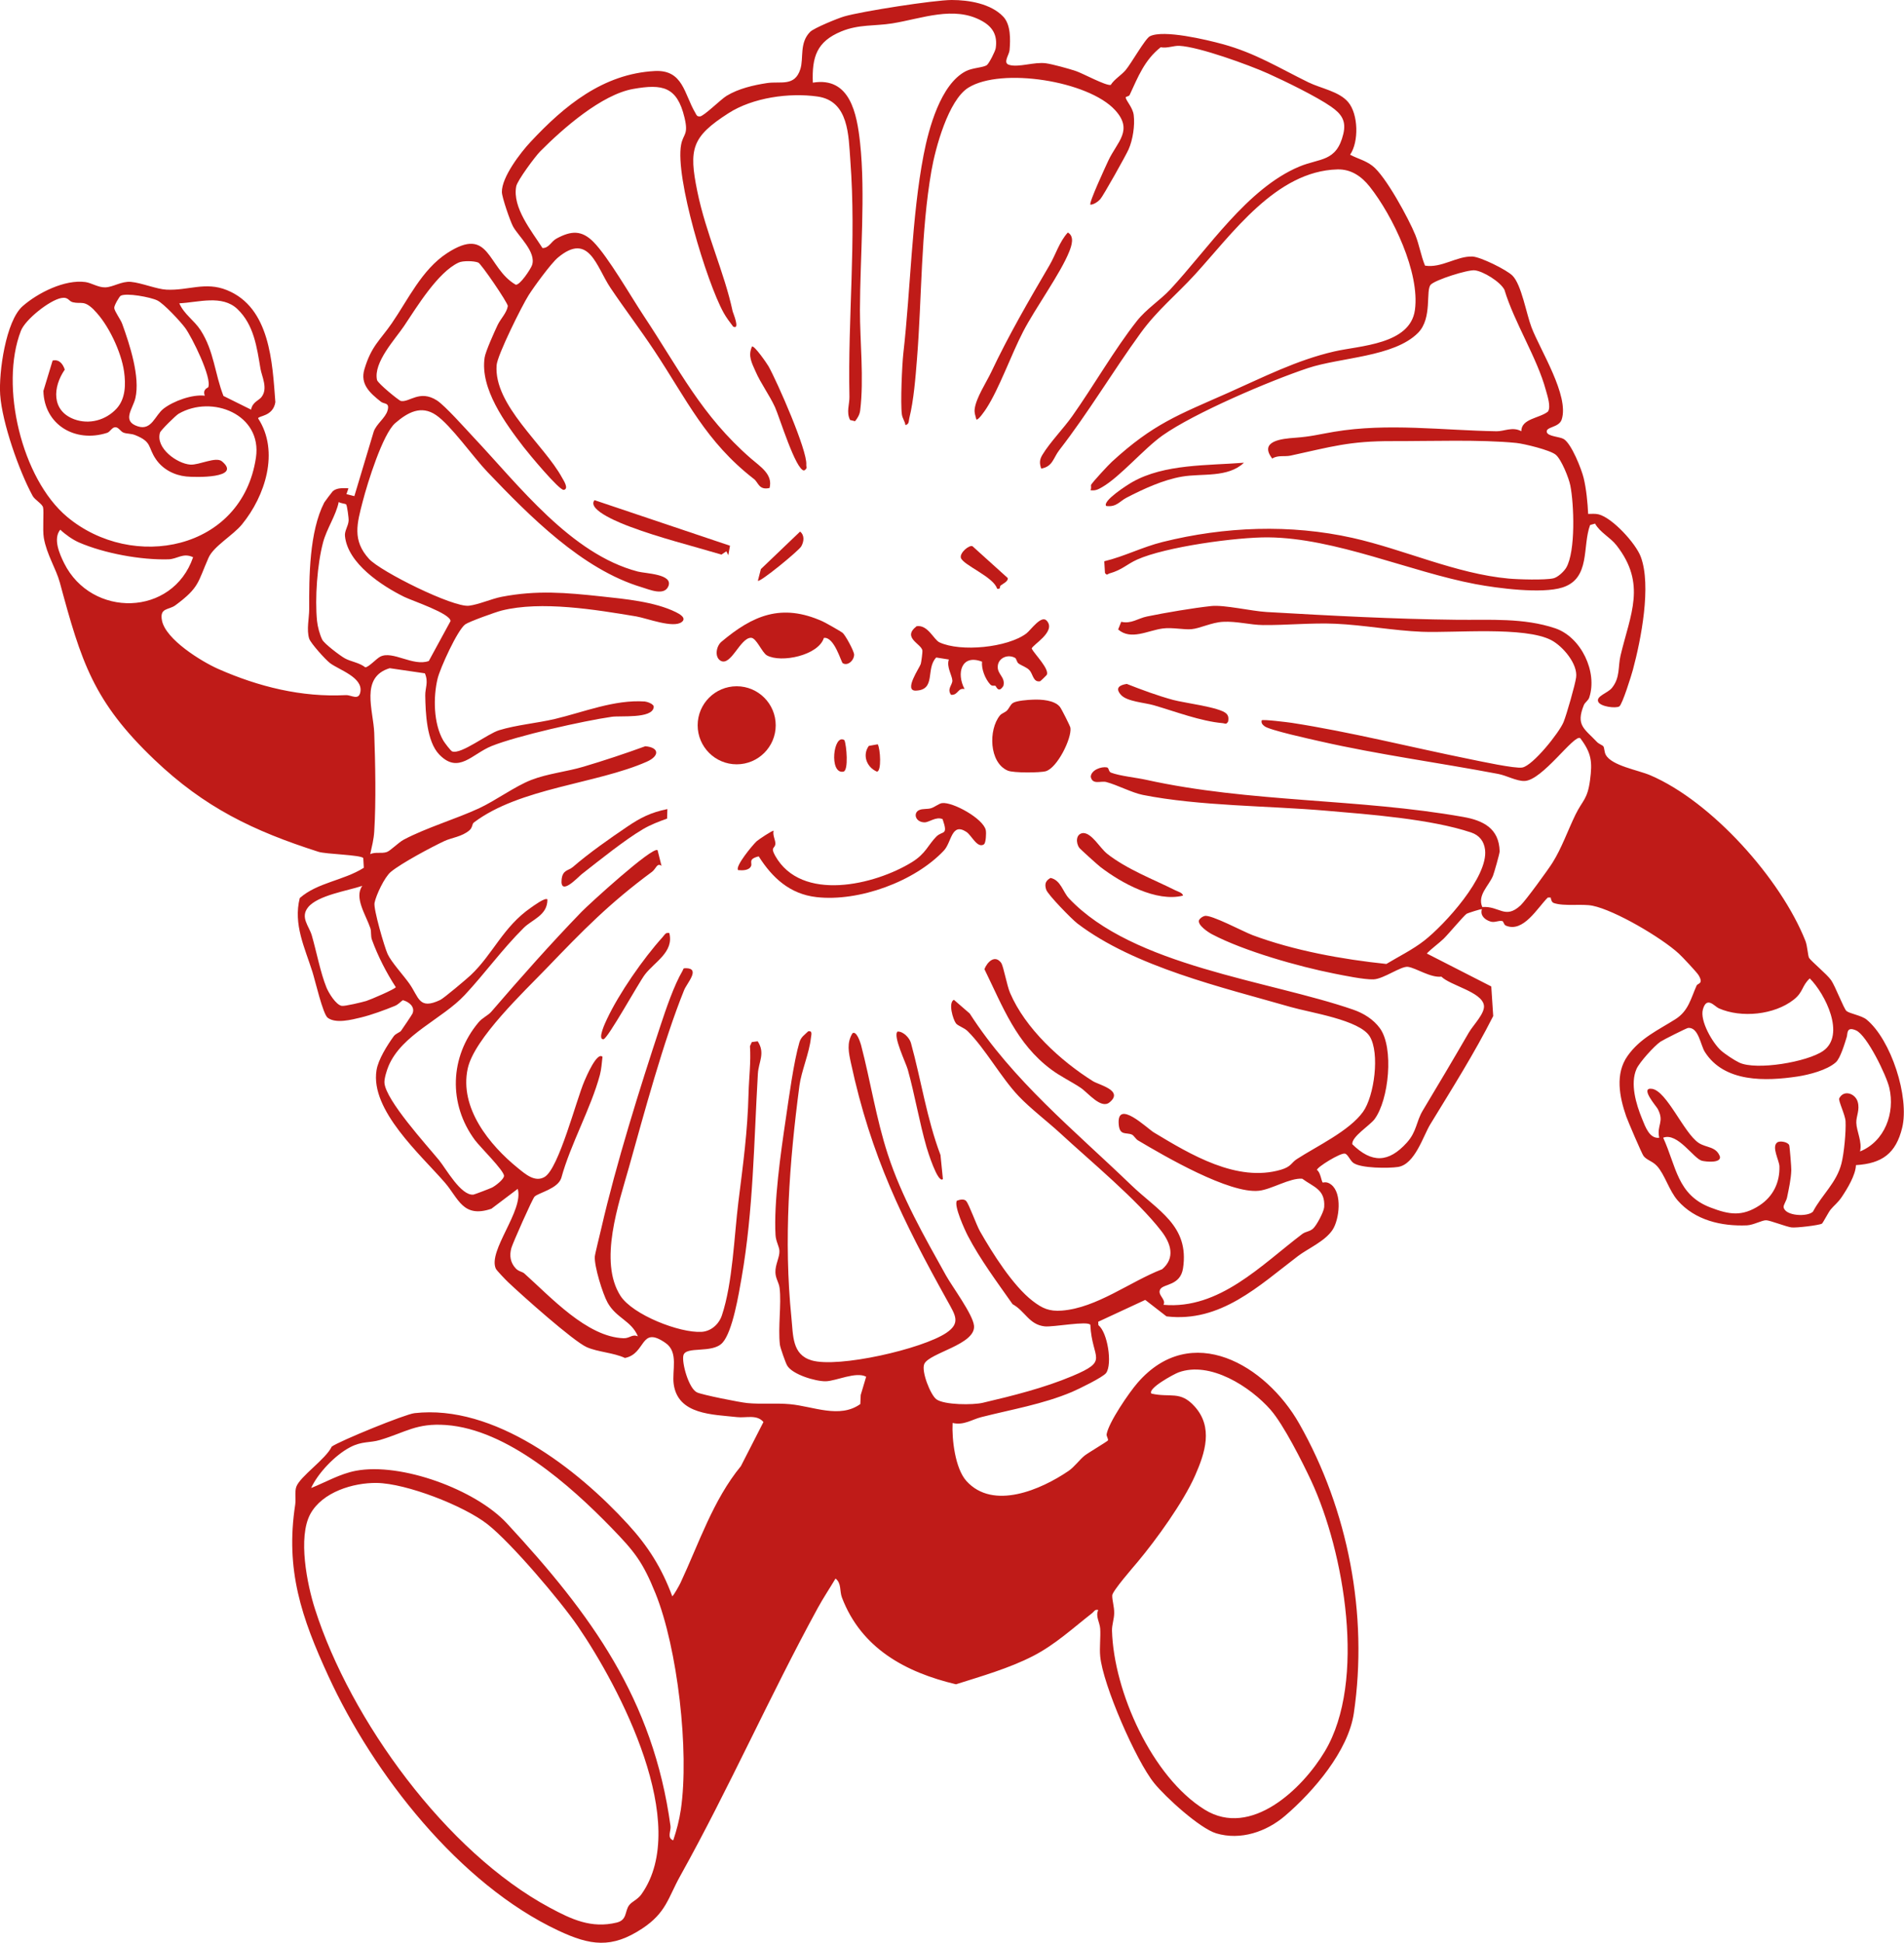 <?xml version="1.0" encoding="UTF-8"?>
<svg id="Lag_2" data-name="Lag 2" xmlns="http://www.w3.org/2000/svg" viewBox="0 0 322.5 329.06">
  <defs>
    <style>
      .cls-1 {
        fill: #bf1b18;
      }
    </style>
  </defs>
  <g id="Lag_1-2" data-name="Lag 1">
    <g>
      <path class="cls-1" d="M169.92,2.81c1.31,1.37,1.23,3.93,1.08,5.69-.07.81-1.17,2.14-.09,2.48,1.62.5,4.27-.54,6.26-.26,1.15.16,3.85.91,5.03,1.3s5.05,2.51,5.93,2.37c.68-1.04,1.74-1.59,2.54-2.53.92-1.08,3.31-5.33,4.1-5.72,2.31-1.16,9.64.6,12.31,1.33,5.54,1.51,9.51,4.01,14.53,6.47,2.12,1.04,5.2,1.53,6.74,3.35,1.74,2.05,1.83,6.74.33,8.91,1.32.71,2.52.93,3.77,1.88,2.21,1.66,6.18,9,7.28,11.72.67,1.67.95,3.52,1.64,5.19,2.81.45,5.4-1.65,8.04-1.54,1.36.06,5.78,2.24,6.77,3.23,1.53,1.53,2.34,6.44,3.23,8.77,1.48,3.87,6.42,11.58,5.11,15.6-.46,1.41-2.74,1.2-2.52,2.14.17.73,2.16.76,2.85,1.16,1.32.77,3.03,5.11,3.39,6.61.45,1.86.67,4.15.76,6.08.58,0,1.18-.07,1.76.07,2.36.59,6.31,4.93,7.15,7.18,1.84,4.89.05,14.03-1.33,19.15-.25.94-1.79,5.88-2.3,6.2-.59.37-3.23.06-3.58-.81-.38-.93,1.62-1.45,2.31-2.3,1.45-1.77,1.02-3.6,1.48-5.52,1.67-7.02,4.42-12.09-.67-18.63-1.08-1.39-2.79-2.17-3.65-3.7l-.84.24c-1.35,3.62.12,9.05-4.69,10.58-3.5,1.11-10.98.13-14.71-.57-11.12-2.1-23.76-7.81-35.11-7.92-5.31-.05-17.42,1.6-22.23,3.77-1.73.78-2.52,1.74-4.67,2.34-.35.1-.38.42-.76-.08l-.12-1.98c3.43-.83,6.43-2.41,9.89-3.27,10.5-2.62,21.63-3.04,32.16-.69,8.71,1.95,17.51,6.07,26.44,6.89,1.61.15,6.15.28,7.57-.04.76-.17,1.8-1.15,2.19-1.81,1.61-2.77,1.32-10.76.69-13.92-.25-1.27-1.51-4.4-2.46-5.2s-5.34-1.86-6.67-2c-6.03-.61-14.72-.29-20.99-.31-7.3-.03-10.38.96-17.25,2.45-1.05.23-2.12-.13-3.12.5-2.29-2.98,1.63-3.36,3.88-3.52,2.81-.21,3.91-.56,6.58-1.01,9.1-1.53,18.44-.24,27.55-.09,1.25.02,2.69-.82,4.18-.01,0-2.15,3.08-2.17,4.51-3.32.56-.82-.11-2.73-.36-3.66-1.47-5.44-5.35-11.45-7.01-16.98-.72-1.37-3.6-3.14-5.04-3.29-1.21-.12-6.62,1.6-7.43,2.42-.93.94.32,5.67-2.16,8.17-4.07,4.11-13.16,4.14-18.68,5.98-6.42,2.14-19.21,7.59-24.6,11.4-3.17,2.25-7.19,7.01-10.24,8.76-.67.39-1.16.64-1.98.51.22-.28.05-.78.12-.91.27-.49,2.95-3.39,3.54-3.92,7.02-6.43,11.21-7.91,19.67-11.66,5.97-2.65,11.57-5.53,17.99-7.01,4.29-.99,12.84-1.15,13.65-7.02.87-6.34-3.76-15.96-7.65-20.88-1.36-1.72-3.14-2.99-5.47-2.93-10.41.27-17.84,10.93-24.18,17.85-3.13,3.42-6.33,5.97-9.15,9.85-4.77,6.57-8.78,13.38-13.8,19.86-1,1.29-1.1,2.79-3.05,3.11-.3-.89-.31-1.47.19-2.31,1.28-2.13,3.6-4.49,5.08-6.59,3.55-5.02,7.16-11.31,10.92-16.08,1.63-2.07,3.97-3.54,5.65-5.34,6.4-6.87,13.05-17.12,21.86-20.82,3.49-1.47,6.32-.75,7.47-5.53.53-2.21-.29-3.38-2.06-4.62-2.46-1.72-7.86-4.35-10.71-5.63-3.26-1.46-11.66-4.51-14.99-4.68-.97-.05-2.1.46-3.17.24-2.75,2.17-3.83,5.01-5.26,8.08-.13.28-.66.24-.66.42.01.54,1.19,1.67,1.35,2.99.22,1.76-.15,4.18-.87,5.81-.43.98-4.3,7.89-4.8,8.44-.35.39-1.11.94-1.67.92-.29-.3,2.63-6.57,3.04-7.46,1.49-3.19,4.29-5.12,1.14-8.56-4.52-4.94-19.25-7.27-24.84-3.8-3.4,2.11-5.6,10.26-6.26,14.07-1.82,10.46-1.61,21.41-2.45,31.88-.25,3.15-.55,7.01-1.3,10.03-.12.46,0,1.04-.66,1.17-.09-.67-.51-1.12-.6-1.82-.26-1.9.03-8.37.25-10.35,1.23-10.75,1.41-23.08,3.43-33.57.86-4.46,2.87-11.98,7.14-14.19,1.17-.61,3.04-.6,3.6-1.06.37-.31,1.4-2.3,1.48-2.86.32-2.18-.52-3.59-2.35-4.6-4.73-2.62-10.15-.39-15.17.42-2.99.48-5.66.13-8.64,1.36-4.16,1.72-4.99,4.32-4.82,8.68,6.33-1.05,7.47,5.31,8,10.17.94,8.64,0,19.41-.02,28.32-.01,5.32.7,11.66.04,17.02-.08.69-.44,1.31-.87,1.83l-.84-.21c-.68-1.32-.08-2.68-.11-3.94-.29-13.55,1.19-26.18.15-40.05-.31-4.16-.24-10.03-5.54-10.79-4.82-.69-11,.18-15.11,2.83-6.21,3.99-6.74,6.02-5.27,13.22s4.59,13.74,5.99,20.34c.04.21,1.33,3.19.09,2.58-.57-.75-1.18-1.55-1.63-2.37-2.87-5.17-8.24-22.93-7.19-28.45.36-1.89,1.29-1.6.57-4.6-1.26-5.24-3.73-5.71-8.67-4.84-5.35.94-11.91,6.69-15.76,10.57-.83.83-3.88,4.93-4.07,5.93-.68,3.6,2.61,7.57,4.45,10.45,1.11.02,1.45-1.11,2.38-1.61,2.48-1.34,4.25-1.45,6.26.58,2.49,2.53,6.32,9.21,8.5,12.5,6.1,9.18,9.75,16.84,18.16,24.17,1.6,1.39,3.76,2.69,3.16,5-1.83.4-1.85-.9-2.64-1.52-8.19-6.35-11.36-13.42-16.9-21.77-2.39-3.6-5-7.03-7.4-10.6s-3.62-9.55-8.91-5.13c-1.17.98-4.07,4.96-4.96,6.37-1.14,1.8-5.29,10.13-5.42,11.85-.51,6.77,8.04,13.45,11.1,19.08.22.4,1.2,1.86.28,2.04-.74.15-6.04-6.25-6.81-7.26-3.09-4.02-7.4-9.87-6.6-15.16.15-1.02,1.66-4.36,2.19-5.48s1.54-2.04,1.74-3.24c-.06-.64-4.51-7.15-5.01-7.36-.73-.3-2.62-.33-3.32,0-3.53,1.63-7.12,7.57-9.25,10.75-1.48,2.21-5.22,6.16-4.58,9.13.13.58,3.7,3.49,4.04,3.56,1.44.29,3.18-1.97,6.11-.09,1.38.89,4.86,4.81,6.23,6.27,7.6,8.06,16.46,19.75,27.79,22.71,1.32.35,6.04.41,5.18,2.49-.69,1.67-3.16.58-4.51.17-10.11-3.02-19.01-12.07-26.14-19.53-2.39-2.5-6.18-7.91-8.7-9.63s-4.79-.47-6.91,1.36-4.71,10.17-5.5,13.24c-.98,3.77-1.81,6.61,1.06,9.76,1.97,2.15,14.24,8.25,16.93,7.93,1.65-.2,3.83-1.18,5.53-1.51,5.98-1.15,10.88-.71,16.86-.07,3.97.43,9.06.89,12.66,2.67.52.26,1.88.96,1,1.66-1.43,1.13-5.91-.63-7.72-.94-6.85-1.14-16.09-2.68-22.81-.99-.97.24-5.53,1.88-6.16,2.34-1.32.97-4.24,7.4-4.67,9.16-.77,3.16-.71,7.64.96,10.52.2.34,1.25,1.75,1.51,1.84,1.54.53,5.94-2.98,7.96-3.6,2.9-.89,6.46-1.2,9.43-1.9,4.89-1.16,10.09-3.31,15.23-2.96.3.02,1.66.41,1.5,1.01-.29,1.93-5.61,1.37-7.09,1.58-4.76.68-16.09,3.23-20.37,4.96-3.32,1.34-5.59,4.82-8.86,1.43-2.14-2.22-2.32-7.07-2.37-9.99-.02-1.3.59-2.24-.06-3.76l-5.96-.87c-5.06,1.53-2.76,7.13-2.62,10.97.18,5.13.32,11.62,0,16.7-.08,1.33-.4,2.54-.68,3.82.91-.41,1.89-.05,2.8-.35.63-.21,1.98-1.63,2.9-2.11,3.85-2.03,8.79-3.48,12.71-5.29,2.84-1.32,6.09-3.73,8.86-4.81s6.02-1.4,8.83-2.24c3.51-1.04,7.05-2.22,10.49-3.47,2.4.2,2.44,1.65.25,2.62-8.52,3.76-21.53,4.42-29.29,10.3-.32.24-.19.84-.75,1.32-1.27,1.09-3,1.24-4.2,1.8-2.15,1-7.31,3.75-9.1,5.23-1.07.88-2.51,3.93-2.77,5.26-.2,1.04,1.67,7.45,2.21,8.65.63,1.38,2.68,3.6,3.67,5,1.67,2.35,1.6,4.52,5.25,2.79.58-.27,4.46-3.54,5.15-4.19,3.79-3.57,5.48-8.18,10.22-11.45.44-.3,2.4-1.77,2.78-1.39.03,2.7-2.55,3.37-4.01,4.82-3.61,3.58-6.58,7.72-9.98,11.36-3.82,4.1-10.68,6.68-12.93,12.07-.29.7-.74,2.12-.68,2.84.25,2.96,7.12,10.49,9.25,13.08,1.16,1.41,3.7,6.05,5.82,5.83.17-.02,2.85-1.04,3.16-1.2.55-.28,1.97-1.35,2.02-1.96.07-.86-4.07-4.92-4.92-6.07-4.54-6.12-4.28-14.12.6-19.94.67-.8,1.62-1.17,2.18-1.82,4.96-5.76,10.04-11.5,15.27-16.9,1.19-1.23,12.01-11.13,12.88-10.45l.67,2.67c-.75-.61-.94.49-1.59.98-7.28,5.38-11.66,9.88-17.9,16.37-3.7,3.85-12.25,11.89-13.34,16.98-1.43,6.64,3.67,12.93,8.5,16.84,1.25,1.01,2.88,2.47,4.52,1.51,2.41-1.4,5.37-13.06,6.75-16.25.3-.7,2.13-5.02,3.06-4.1-.11.97-.19,2.13-.44,3.06-1.5,5.63-4.97,11.71-6.54,17.47-.6,1.82-3.81,2.48-4.52,3.14-.35.32-3.72,7.92-3.94,8.73-.35,1.27-.17,2.47.76,3.45.48.51,1.1.54,1.43.83,4.44,3.96,10.61,10.77,16.81,10.98,1.07.04,1.45-.75,2.44-.32-1.11-2.66-3.64-3.05-5.13-5.7-.85-1.52-2.28-6.19-2.17-7.81.04-.49.91-3.94,1.11-4.83,2.47-10.76,6.52-23.74,10.02-34.31.92-2.78,2.27-6.78,3.73-9.26.19-.32.02-.45.59-.44,2.5.04.15,2.53-.32,3.7-3.51,8.68-6.76,20.8-9.34,29.99-1.74,6.21-5.18,15.96-1.45,21.79,2.07,3.23,10.04,6.33,13.74,6.11,1.63-.1,2.95-1.3,3.45-2.81,1.83-5.5,2.07-13.41,2.79-19.21.82-6.57,1.55-11.81,1.72-18.38.07-2.64.42-5.31.24-7.99l.31-.69,1-.13c1.33,2.02.14,3.51.03,5.49-.68,11.67-.76,23.08-2.76,34.57-.47,2.68-1.51,9.11-3.24,11s-6.24.49-6.62,2.15c-.29,1.25.9,5.58,2.3,6.25.87.42,7.28,1.69,8.52,1.81,2.34.23,4.81-.03,7.23.19,3.98.37,8.42,2.49,11.92-.02l.07-1.54.92-3.09c-1.69-.93-5.11.73-6.83.77s-5.71-1.15-6.57-2.7c-.27-.49-1.15-2.98-1.21-3.49-.34-2.87.28-6.94-.05-9.59-.12-.98-.67-1.57-.71-2.65-.05-1.33.73-2.57.68-3.65-.04-.78-.6-1.6-.66-2.68-.32-5.45.88-13.92,1.73-19.64.53-3.59,1.35-9.73,2.32-13.02.27-.91.87-1.24,1.48-1.85.8-.16.51.65.46,1.13-.27,2.55-1.62,5.64-1.94,8.06-1.72,13.05-2.69,26.14-1.36,39.3.31,3.03.09,6.26,3.42,7.24,4.53,1.33,18.77-1.93,22.82-4.66,2.48-1.67,1.52-3,.21-5.37-7.65-13.75-12.97-24.58-16.36-40.3-.39-1.81-.76-3.42.25-5.07.69-.49,1.34,1.58,1.45,1.97,1.6,6.1,2.55,12.45,4.54,18.54,2.36,7.26,6.2,13.95,9.84,20.49,1.07,1.92,4.6,6.65,4.76,8.55.28,3.18-7.55,4.56-8.42,6.45-.56,1.22,1.07,5.32,2.07,6.01,1.37.95,6.16.97,7.85.57,4.95-1.16,10.37-2.51,15.14-4.52,6.39-2.69,3.34-2.78,3.06-8.68-.45-.72-6.29.42-7.74.26-2.65-.3-3.27-2.56-5.43-3.76-2.55-3.63-5.54-7.65-7.58-11.58-.5-.96-2.41-5.13-1.85-5.94.46-.18,1.2-.36,1.57.05.49.55,1.72,4.04,2.35,5.15,2.12,3.71,5.56,9.19,8.9,11.77,1.65,1.27,2.81,1.8,4.95,1.64,5.92-.45,11.57-4.92,17-7.01,2.27-1.94,1.46-4.38-.13-6.45-4.08-5.3-12.05-11.88-17.07-16.52-2.22-2.05-5.07-4.2-7.09-6.32-2.99-3.14-5.67-8.06-8.65-11.02-.62-.62-1.65-.88-2-1.34-.49-.66-1.34-3.48-.34-3.98l2.68,2.32c7.27,11.32,17.75,19.81,27.31,29.02,4.54,4.38,9.93,6.9,8.82,14.14-.45,2.94-3.26,2.61-3.83,3.51-.63.99,1.05,1.73.52,2.67,9.46.83,16.58-6.75,23.5-11.99.6-.45,1.25-.39,1.84-.92s1.82-2.83,1.88-3.63c.21-3-1.76-3.38-3.72-4.82-2.08-.16-5.2,1.81-7.33,2.04-5,.55-15.96-5.84-20.49-8.53-.4-.24-.68-.82-1.03-.98-.95-.42-2.07.24-2.23-1.72-.38-4.41,4.81.66,5.94,1.35,6.22,3.75,14.13,8.52,21.57,6.31,1.73-.52,1.72-1.18,2.64-1.78,3.39-2.2,8.89-4.76,11.23-8.02,1.92-2.68,2.86-9.95,1.14-12.76s-10.02-4.02-13.36-4.98c-11.64-3.35-26.47-6.78-36.17-14.16-.93-.71-5.02-4.89-5.28-5.73-.29-.92-.13-1.5.74-1.98,1.74.37,2.07,2.35,3.12,3.46,10.84,11.5,33.89,13.91,48.15,18.85,1.76.61,3.41,1.63,4.52,3.15,2.4,3.31,1.52,12.16-.92,15.41-.81,1.07-3.89,2.96-3.76,4.23,3.29,3.23,6.14,3.16,9.23-.26,1.71-1.89,1.57-3.55,2.71-5.45,2.63-4.38,5.22-8.74,7.8-13.2.74-1.28,2.8-3.3,2.55-4.65-.41-2.26-5.64-3.3-7.2-4.82-1.85.21-4.23-1.44-5.64-1.66-1.17-.18-4.14,2.06-5.87,2.12-1.54.06-4.97-.65-6.64-.98-6.06-1.2-15.25-3.8-20.68-6.65-.65-.34-2.48-1.54-2.23-2.38.18-.35.6-.64.97-.73,1.06-.28,6.58,2.68,8.11,3.25,7.01,2.62,15.25,4.11,22.66,4.88,2.09-1.26,4.48-2.44,6.4-3.94,3.48-2.71,10.87-10.82,10.32-15.39-.17-1.46-.98-2.47-2.34-2.93-6.83-2.3-17.38-3.08-24.64-3.7-9.76-.84-21.41-.77-30.99-2.67-1.82-.36-4.35-1.7-6.18-2.18-.94-.25-2.36.54-2.64-.91.09-1.15,1.81-1.75,2.74-1.57.36.07.26.73.7.89,1.51.57,4.27.84,5.94,1.21,17.61,3.89,35.92,3.13,53.71,6.29,3.35.59,6.08,1.92,6.17,5.83,0,.39-.94,3.66-1.13,4.14-.69,1.69-2.69,3.27-1.81,5.29,2.9-.22,3.86,2.15,6.48-.28.86-.8,4.69-6.07,5.42-7.24,1.55-2.47,2.6-5.49,3.88-8.12,1.2-2.46,2.04-2.56,2.47-5.86.41-3.11.25-4.57-1.66-7.1-1.03-.73-6.4,7.17-9.45,7.25-1.33.04-3.05-.93-4.43-1.19-9.94-1.89-20.32-3.28-30.15-5.52-1.64-.37-8.61-1.9-9.44-2.56-.35-.28-.59-.51-.49-1,.22-.2,4.38.32,5.07.42,9.86,1.52,20.36,4.17,30.18,6.15,1.68.34,7.71,1.65,8.9,1.42,1.82-.35,6.25-5.91,6.98-7.69.51-1.24,1.95-6.27,2.13-7.56.32-2.27-2.23-5.28-4.2-6.32-4.5-2.36-16.44-1.2-21.92-1.42-4.77-.19-9.89-1.15-14.64-1.36-4.09-.18-8.22.26-12.29.22-2.12-.02-4.46-.67-6.74-.55-1.96.1-3.87,1.11-5.36,1.25-1.26.12-3.26-.33-4.85-.12-2.54.33-5.4,2.06-7.57.17l.52-1.3c1.72.39,2.81-.58,4.36-.9,3.11-.64,7.81-1.44,10.91-1.77,2.17-.23,6.8.86,9.34,1.01,10.78.62,21.56,1.2,32.34,1.32,5.5.06,11.21-.36,16.56,1.44,4.38,1.48,7.21,7.39,5.76,11.74-.17.51-.71.78-.91,1.27-1.39,3.43.07,3.97,2.23,6.25.31.33.95.54,1.08.74.19.3.14.93.4,1.42,1,1.86,5.46,2.58,7.54,3.47,10.41,4.45,22.11,17.54,26.28,28.05.34.86.42,2.55.62,2.88.35.57,3.02,2.76,3.73,3.77s2.15,4.85,2.61,5.23c.53.44,2.56.76,3.39,1.44,4.16,3.41,7.3,13.15,6.04,18.33-1.06,4.35-3.4,6.06-7.83,6.33-.06,1.69-1.44,3.96-2.42,5.42-.63.94-1.27,1.38-1.87,2.11-.37.45-1.31,2.28-1.47,2.38-.47.28-4.41.75-5.17.64-.93-.13-3.56-1.17-4.25-1.21s-2.17.81-3.28.86c-4.32.18-8.79-.85-11.73-4.21-1.48-1.7-2.15-4.33-3.5-5.83-.75-.83-1.72-.98-2.29-1.71-.29-.38-2.66-5.92-2.94-6.72-1.14-3.29-1.91-7.2.24-10.23s5.17-4.36,8.11-6.22c2.21-1.4,2.6-3.5,3.58-5.69.19-.42,1.25-.25.32-1.78-.3-.49-2.78-3.14-3.35-3.65-2.92-2.68-10.77-7.31-14.58-8.09-1.8-.37-4.76.14-6.55-.45-.41-.14-.48-.58-.56-.94h-.48c-1.74,1.7-4.13,6.01-7.1,4.76-.39-.16-.37-.73-.63-.78-.68-.12-1.27.32-2,.08-.95-.3-1.76-1.02-1.44-2.08-.09-.1-2.44.68-2.57.76-.5.33-3.08,3.44-3.92,4.25-.89.85-1.98,1.6-2.84,2.49l10.92,5.58.33,5.01c-3.2,6.33-6.99,12.32-10.66,18.34-1.21,1.98-2.59,6.76-5.45,7.22-1.59.25-6.36.24-7.6-.7-.55-.41-.91-1.46-1.42-1.56-.77-.15-4.73,2.3-4.73,2.77.61.39.75,1.9.98,2.13.06.06.64-.29,1.46.37,1.87,1.49,1.35,5.85.24,7.59-1.26,1.97-4.21,3.22-5.87,4.48-6.65,5.05-13.12,11.32-22.29,10.23l-3.6-2.79-7.97,3.7.04.59c1.56,1.2,2.38,6.58,1.31,8.08-.51.72-4.72,2.76-5.78,3.21-4.95,2.09-10.21,2.96-15.36,4.27-1.63.41-2.95,1.43-4.87.99-.14,2.77.43,7.71,2.34,9.83,4.53,5.02,12.66,1.45,17.29-1.7,1-.68,1.9-1.94,2.73-2.6.57-.45,3.82-2.38,3.95-2.57.12-.19-.28-.72-.22-1.06.35-2,3.77-7.01,5.25-8.71,9.11-10.49,21.73-3.02,27.38,6.94,8.27,14.57,11.7,32.31,9.24,49.02-.94,6.41-6.85,13.28-11.63,17.37-3.18,2.73-7.55,4.21-11.66,2.99-2.79-.83-8.59-6.12-10.51-8.49-3.1-3.81-8.71-16.69-9.16-21.51-.14-1.51.09-3.13,0-4.66-.07-1.09-.84-2.11-.33-3.17-.58-.15-.67.23-1,.5-3.27,2.55-6.32,5.38-10.04,7.29-4.05,2.08-8.73,3.42-13.06,4.79-8.55-2.03-16.03-6.09-19.31-14.68-.43-1.12-.05-2.42-1.09-3.23-.99,1.66-2.08,3.29-3.01,4.99-8.15,14.92-15.05,30.58-23.29,45.37-2.07,3.71-2.36,6.22-6.43,8.91-5.2,3.44-8.82,2.89-14.23.35-16.75-7.86-31.29-26.46-38.93-43.07-4.57-9.93-7.33-18.01-5.63-29.08.13-.87-.1-2.21.18-3,.62-1.76,5.02-4.7,6.01-6.82,1.37-.97,12.41-5.48,14-5.66,13.5-1.55,27.59,9.43,36.18,18.83,3.41,3.72,5.72,7.4,7.49,12.17.18,0,1.22-1.87,1.4-2.26,3.11-6.65,5.5-14.01,10.23-19.77l3.82-7.47c-1.11-1.33-2.96-.66-4.45-.83-4.14-.46-10.02-.38-10.75-5.58-.32-2.31.87-5.4-1.37-6.97-4.37-3.05-3.25,1.82-6.89,2.53-1.92-.9-4.6-1-6.47-1.83-2.29-1.02-11.04-8.84-13.32-11.01-.39-.37-1.92-1.95-2.08-2.28-1.38-3.04,4.78-9.86,3.71-13.52l-4.46,3.37c-4.85,1.64-5.57-1.77-7.89-4.44-4.1-4.73-12.65-12.25-11.57-19.01.29-1.84,1.82-4.24,2.91-5.76.35-.48,1.03-.65,1.24-.92.26-.35,1.86-2.73,1.94-2.92.5-1.16-.61-2.01-1.63-2.28-.48.35-.78.74-1.37.98-1.68.69-3.97,1.53-5.71,1.95-1.58.38-4.27,1.09-5.65.05-.81-.61-2.13-6.35-2.58-7.76-1.31-4.14-3.27-8.06-2.15-12.51,3-2.65,7.4-2.95,10.85-5.13l-.09-1.64c-.39-.56-6.3-.65-7.6-1.07-11.06-3.54-19.28-7.5-27.76-15.58-10.37-9.88-12.41-16.6-16.04-30.03-.64-2.35-2.22-4.72-2.71-7.56-.24-1.39.05-4.48-.13-5.17-.16-.61-1.39-1.26-1.76-1.93C3.24,79.8.36,71.6.03,66.86c-.26-3.76.95-12.51,3.81-15.01,2.6-2.28,7.15-4.55,10.62-4.08,1.03.14,2.19.94,3.38.9,1.32-.04,2.75-1.07,4.33-.93,1.79.16,4.37,1.24,6.03,1.32,3.72.18,6.57-1.41,10.24.08,7.31,2.96,7.69,12.24,8.2,18.97-.39,2.46-2.89,2.28-2.92,2.75,3.66,5.61,1.19,13.16-2.73,17.95-1.54,1.88-4.81,3.7-5.67,5.66-1.84,4.17-1.52,5.02-5.62,8.05-1.13.83-2.71.37-2.26,2.6.65,3.2,6.67,6.91,9.51,8.17,6.86,3.03,14.15,4.83,21.62,4.44.93-.05,2.19.99,2.47-.54.45-2.48-3.58-3.71-5.14-4.88-.77-.58-3.28-3.37-3.53-4.14-.48-1.5,0-3.54,0-4.96-.02-5.51.01-13.15,2.55-18.1.05-.11,1.35-1.83,1.44-1.91.72-.62,1.77-.53,2.66-.5l-.34.99,1.34.34,3.27-10.9c.43-1.31,1.98-2.32,2.35-3.59.41-1.42-.57-1.06-1.12-1.5-1.86-1.47-3.55-2.97-2.8-5.49,1.17-3.95,2.65-4.91,4.63-7.78,2.74-3.97,5.1-9.11,9.37-11.89,7.36-4.79,6.72,2.49,11.63,5.34.73.11,2.54-2.67,2.76-3.29.79-2.24-2.35-4.96-3.22-6.59-.46-.85-1.87-4.9-1.88-5.81-.05-2.5,3.14-6.67,4.86-8.5,5.74-6.15,12.3-11.53,21.02-12,4.84-.26,4.99,3.92,6.89,7.1.21.36.23.6.76.59.65,0,3.53-2.88,4.53-3.49,2.01-1.22,4.54-1.81,6.84-2.16s4.69.66,5.65-2.35c.6-1.88-.2-4.46,1.67-6.33.66-.65,4.67-2.29,5.74-2.6C145.93,1.92,158.27,0,161.2,0s6.63.62,8.72,2.81ZM35.26,65.61c.72-1.55-2.78-8.57-3.9-10.08-.81-1.09-3.58-4.08-4.7-4.64s-5.28-1.34-6.23-.79c-.2.11-1.11,1.63-1.08,2.06.05.59,1.08,1.93,1.35,2.69,1.27,3.5,3.07,9,2.23,12.58-.42,1.81-2.36,3.88.41,4.78,2.36.76,2.9-1.87,4.37-3,1.67-1.29,4.86-2.45,6.98-2.19-.42-1.1.52-1.33.56-1.42ZM15.92,52.48c-1.73-1.7-2.1-.94-3.59-1.29-.72-.17-.72-.95-1.97-.71-1.99.39-6.07,3.62-6.82,5.55-3.62,9.32.13,25.05,7.82,31.5,11.07,9.27,29.65,5.71,31.99-10.02,1.09-7.31-7.42-10.72-13.1-7.43-.48.28-3.03,2.79-3.15,3.19-.79,2.61,2.88,5.26,5.14,5.42,1.49.1,4.34-1.41,5.36-.55,3.44,2.9-4.55,2.72-6.06,2.56-2.03-.21-3.94-1.2-5.11-2.89-1.45-2.09-.59-2.94-3.54-4.12-.67-.27-1.35-.2-1.93-.4-.55-.19-.85-.93-1.42-.93-.59,0-.87.78-1.4.95-5.42,1.74-10.65-1.38-10.79-7.1l1.56-5.14c1.11-.26,1.74.56,2.06,1.53-2.03,2.94-2.3,6.96,1.6,8.41,2.54.94,5.34.16,7.15-1.78,1.56-1.67,1.6-4.15,1.29-6.32-.47-3.31-2.68-8.03-5.09-10.41ZM44.27,67.27c1.18-1.45.07-3.51-.15-4.82-.61-3.6-1.09-7.41-3.9-10.1-2.6-2.48-6.63-1.13-9.85-.98.83,1.89,2.5,2.85,3.61,4.56,2.28,3.54,2.4,7.37,3.87,11.13l4.68,2.32c.22-1.27,1.29-1.55,1.75-2.11ZM58.63,85.43c-.14-.14-.94-.17-1.26-.41-.45,2.27-2.03,4.51-2.65,6.85-.99,3.73-1.4,9.48-1.02,13.31.1.97.45,2.27.87,3.14.34.7,3.02,2.72,3.82,3.17,1,.57,2.46.72,3.48,1.53.57,0,1.87-1.46,2.53-1.8,2.1-1.09,5.57,1.71,8.23.73l3.68-6.76c0-1.29-6.47-3.43-7.84-4.1-3.81-1.88-9.59-5.67-10.04-10.31-.09-.88.56-1.67.62-2.6.03-.43-.26-2.58-.42-2.75ZM32.7,94.37c-1.71-.8-2.67.32-4.16.36-4.64.14-10.87-1-15.17-2.86-1.04-.45-2.33-1.36-3.16-2.16-1.25,1.52-.15,4.06.65,5.67,4.64,9.32,18.39,9.09,21.85-1.01ZM61.37,150.03c-2.43.83-7.55,1.59-9.19,3.64-1.37,1.7.17,3.17.63,4.75.78,2.68,1.46,6.31,2.49,8.84.37.9,1.6,2.94,2.59,3.1.52.09,3.49-.63,4.15-.83s4.92-2.02,5-2.34c-1.58-2.42-3.04-5.27-4.03-8-.26-.71-.07-1.35-.28-1.99-.73-2.21-2.8-5.17-1.36-7.17ZM291.49,177.91c.68.61,2.28,1.67,3.11,2.06,2.9,1.36,11.55-.11,14.22-1.99,3.82-2.7.34-9.64-2.28-12.27-1.39,1.29-1.06,2.29-2.72,3.6-3.3,2.59-8.88,3.14-12.68,1.47-.74-.33-2.05-2.13-2.7.17-.55,1.93,1.62,5.67,3.06,6.97ZM310.94,179.93c-1.49,1.32-4.51,2.09-6.45,2.39-5.38.81-12.43,1.06-15.73-4.17-.73-1.16-1.06-4.23-2.84-4.05-.26.03-4.22,2.02-4.66,2.32-1.05.71-3.55,3.48-4.06,4.61-1.12,2.49-.08,5.98.92,8.42.58,1.43,1.28,3.44,2.92,3.25-.46-2.19.93-2.65-.26-4.9-.23-.43-3.1-3.7-.96-3.39,2.5.37,5.38,7.45,7.87,9.14,1.29.88,3.01.57,3.64,2.36.16,1.12-2.36.85-3.04.69-1.4-.32-4.14-4.87-6.58-3.91,2.23,4.87,2.37,9.67,8.01,11.82,3.18,1.22,5.35,1.57,8.3-.35,2.31-1.51,3.46-3.88,3.38-6.63-.03-.99-1.38-3.31-.37-4.04.44-.32,1.76-.1,2.02.45.09.19.38,3.84.36,4.24-.05,1.54-.41,3.13-.72,4.64-.11.55-.65,1.3-.58,1.65.27,1.51,4.08,1.66,4.97.74,1.54-2.9,4-4.89,4.83-8.17.44-1.73.78-5.38.69-7.13-.05-1.08-1.26-3.5-1.07-3.89.78-1.52,2.71-.81,3.12.57s-.26,2.45-.23,3.56c.04,1.45,1.03,3.23.63,4.87,4.19-1.71,5.96-6.49,4.96-10.79-.47-2.05-3.77-8.9-5.64-9.72-1.65-.72-1.4.57-1.56,1.09-.34,1.09-1.08,3.63-1.86,4.32ZM215.25,238.81c-3.49-3.97-10.29-8.34-15.64-6.37-.8.3-5.31,2.74-4.58,3.59,3.26.73,4.87-.54,7.32,2.18,3.17,3.52,1.79,7.81.07,11.71-2,4.53-6.6,10.88-9.72,14.61-.74.88-4.3,4.96-4.31,5.68-.02.86.35,1.89.33,3-.01,1.05-.39,1.94-.37,2.97.29,10.29,6.77,24.79,15.71,30.32,7.83,4.84,16.56-3.53,20.36-9.91,7.06-11.85,3.27-33.75-2.33-45.79-1.45-3.11-4.7-9.55-6.85-11.99ZM114.03,311.7c.58-1.73,1.02-3.4,1.29-5.21,1.45-9.87-.54-27.33-4.29-36.62-2.18-5.4-3.59-7.12-7.51-11.16-6.93-7.13-17.58-16.61-27.98-17.36-5-.36-6.81,1.23-11.16,2.53-1.76.53-3.04.16-5.09,1.24-2.52,1.32-5.44,4.37-6.59,6.9,2.5-1,4.89-2.41,7.58-2.92,7.66-1.45,20.3,3.19,25.59,8.92,14.25,15.4,24.76,29.74,27.7,51.25.11.83-.65,2.01.46,2.42ZM82.58,258.16c-4-3.14-13.76-6.93-18.77-7-3.98-.05-9.2,1.53-11.24,5.25-2.15,3.94-.56,11.93.79,16.13,5.99,18.75,22.21,41.14,39.77,50.56,3.65,1.96,7.01,3.56,11.32,2.52,1.79-.43,1.36-1.89,2.09-2.91.47-.66,1.44-.95,2.11-1.89,8.44-11.9-3.66-35-10.8-45.42-3-4.37-11.31-14.14-15.26-17.23Z"/>
      <circle class="cls-1" cx="124.78" cy="122.84" r="6.61"/>
      <path class="cls-1" d="M174.95,118.5c1.43-.06,3.63.07,4.57,1.21.26.31,1.75,3.26,1.79,3.56.24,1.8-2.24,6.8-4.18,7.35-.93.27-5.48.31-6.43-.1-3.18-1.35-3.29-6.94-1.34-9.34.3-.37.85-.5,1.18-.82.39-.38.59-1.02,1.03-1.3.63-.4,2.55-.53,3.38-.56Z"/>
      <path class="cls-1" d="M166.67,143c-1.14.76-2.1-1.54-2.99-2.11-2.54-1.65-2.48,1.76-3.8,3.16-4.94,5.26-14.42,8.71-21.59,7.89-4.48-.51-7.46-3.24-9.78-6.9-1.89.46-1.04,1.1-1.3,1.65-.34.76-1.45.74-2.18.68-.6-.6,2.5-4.31,3.12-4.88.32-.3,2.78-1.93,2.88-1.78-.19.74.33,1.58.3,2.19-.04.87-.9.48-.03,2.04,4.46,7.92,16.87,4.95,23.15,1.09,2.37-1.46,2.74-2.92,4.15-4.34,1.06-1.06,2.05-.08,1.06-2.95-1.08-.51-2.3.56-3.07.54-1.57-.03-1.95-1.61-.9-2.08.64-.28,1.38-.11,2.03-.32s1.3-.78,1.84-.86c1.81-.24,6.99,2.63,7.41,4.57.11.51.02,2.18-.3,2.39Z"/>
      <path class="cls-1" d="M177.28,105.11c1.73,1.86-2.52,4.17-2.53,4.75.5.95,3.05,3.47,2.55,4.45-.04.07-1.05,1.05-1.12,1.07-1.18.23-1.21-1.22-1.8-1.86-.48-.52-1.26-.73-1.86-1.15-.29-.2-.36-.81-.56-.93-1.21-.71-2.88-.04-2.96,1.42-.08,1.38,1.32,1.8.96,3.29-.83,1.38-1.25.06-1.33.02-.27-.12-.55.13-.92-.27-.84-.92-1.5-2.59-1.37-3.83-3.51-1.36-4.38,1.98-2.96,4.63-1.18-.24-1.06,1.07-2.29.98-.74-.99.25-1.69.22-2.42-.04-.87-1.03-2.32-.59-3.56l-2.14-.34c-1.83,1.88.02,5.48-3.44,5.61-2.16.08.64-3.9.82-4.52.09-.29.32-2.05.28-2.27-.19-1.17-3.51-2.16-.98-4.12,1.89-.3,2.91,2.29,3.86,2.73,3.59,1.68,11.53.89,14.71-1.49.76-.57,2.53-3.19,3.46-2.18Z"/>
      <path class="cls-1" d="M142.74,112.32c-.26-.16-1.44-4.53-3.19-4.28-.92,2.97-7.26,4.29-9.65,2.96-.83-.46-1.78-2.98-2.69-2.98-1.85-.01-3.42,4.94-5.18,3.87-1.02-.62-.72-2.45.16-3.19,5.29-4.46,10.18-6.59,17.14-3.46.47.21,3.1,1.7,3.39,1.94.49.42,1.95,3.11,1.95,3.69,0,.97-1.07,1.98-1.93,1.45Z"/>
      <path class="cls-1" d="M169.6,163.13c.37.52.95,3.79,1.48,5.02,2.58,6.06,8.59,11.55,14.05,14.97,1.01.63,5.29,1.58,2.78,3.6-1.44,1.16-3.63-1.66-4.89-2.5-1.61-1.07-3.38-1.9-4.94-3.06-5.93-4.4-8.21-10.63-11.34-17.02.48-1.21,1.79-2.55,2.88-1.01Z"/>
      <path class="cls-1" d="M165.37,71.03c-.14-.63-.36-1.05-.28-1.74.21-1.87,2.01-4.59,2.79-6.24,2.96-6.27,6.39-12.16,9.88-18.12,1.08-1.85,1.66-3.96,3.11-5.55,1.15.65.66,2.18.24,3.23-1.46,3.67-5.75,9.58-7.8,13.53s-4.06,9.69-6.26,13.07c-.2.31-1.38,2.05-1.67,1.83Z"/>
      <path class="cls-1" d="M123.65,92.42l-.29,1.61-.33-.66-.83.56c-5.08-1.51-10.54-2.86-15.5-4.73-1.07-.4-7.41-2.78-6-4.49l22.95,7.72Z"/>
      <path class="cls-1" d="M187.49,144.57c3.39,2.67,7.84,4.34,11.61,6.23.39.19,1.25.42,1.27.89-4.5,1.14-10.44-2.13-13.98-4.85-.43-.33-3.41-3.01-3.58-3.25-.59-.81-.63-2.38.66-2.5,1.47,0,2.86,2.56,4.02,3.47Z"/>
      <path class="cls-1" d="M127.37,58.7c.37-.28,2.55,2.89,2.81,3.35,1.44,2.57,6.6,14.27,6.39,16.65-.03.38.26.62-.37.99-1.43-.05-4.18-9.09-4.93-10.73-.95-2.07-2.4-4-3.29-6.04-.64-1.46-1.32-2.63-.61-4.22Z"/>
      <path class="cls-1" d="M159.7,199.7c-.86.79-2.59-4.81-2.76-5.4-1.23-4.29-1.99-8.87-3.18-13.15-.3-1.08-2.59-5.8-1.72-6.44.96-.04,2.01,1.07,2.25,1.92,1.73,6.26,2.69,12.85,5.01,18.99l.41,4.09Z"/>
      <path class="cls-1" d="M112.98,138.65c-1.35.47-2.82,1.05-4.05,1.77-3.1,1.82-7.45,5.33-10.38,7.62-.61.48-3.74,3.9-3.42.88.18-1.62,1.16-1.44,1.89-2.07,2.79-2.41,6.24-4.82,9.18-6.81,2.31-1.57,4.02-2.43,6.84-3.01l-.05,1.62Z"/>
      <path class="cls-1" d="M210.7,78.37c-2.73,2.59-7.1,1.77-10.48,2.35-3.19.54-6.57,2.1-9.42,3.58-1.19.62-1.69,1.62-3.43,1.4-.7-.84,3.62-3.61,4.43-4.06,5.45-3.09,12.8-2.78,18.9-3.27Z"/>
      <path class="cls-1" d="M190.87,115.84c2.55,1,5.18,1.98,7.82,2.7,1.86.51,7.9,1.23,9.02,2.31.4.39.39.82.32,1.33-.34.6-.48.34-.92.3-3.73-.32-8.02-1.97-11.67-3.03-1.58-.46-4.55-.62-5.57-1.76s-.31-1.66,1.01-1.86Z"/>
      <path class="cls-1" d="M113.37,158.03c.81,3.22-2.49,4.87-4.14,7.03-1.08,1.42-6.32,10.95-7.03,10.96-1.06.03.4-2.97.6-3.4,2.05-4.38,6.17-10.3,9.43-13.9.34-.37.49-.84,1.13-.7Z"/>
      <path class="cls-1" d="M169.49,99.16c-.2.15.06.73-.61.53-.56-1.98-5.82-4.02-6.13-5.23-.21-.84,1.41-2.2,1.97-1.95l5.97,5.39c.13.55-.81.96-1.19,1.26Z"/>
      <path class="cls-1" d="M128.37,98.36l.51-1.98,6.64-6.35c.79.65.66,1.7.19,2.52-.42.73-7.06,6.19-7.35,5.81Z"/>
      <path class="cls-1" d="M143.03,125.36c.36.86.73,5.15-.17,5.33-2.48.49-1.71-6.56.17-5.33Z"/>
      <path class="cls-1" d="M148.67,126.06c.44.72.68,4.59-.14,4.63-1.72-.74-2.51-2.78-1.37-4.36l1.5-.27Z"/>
    </g>
  </g>
</svg>